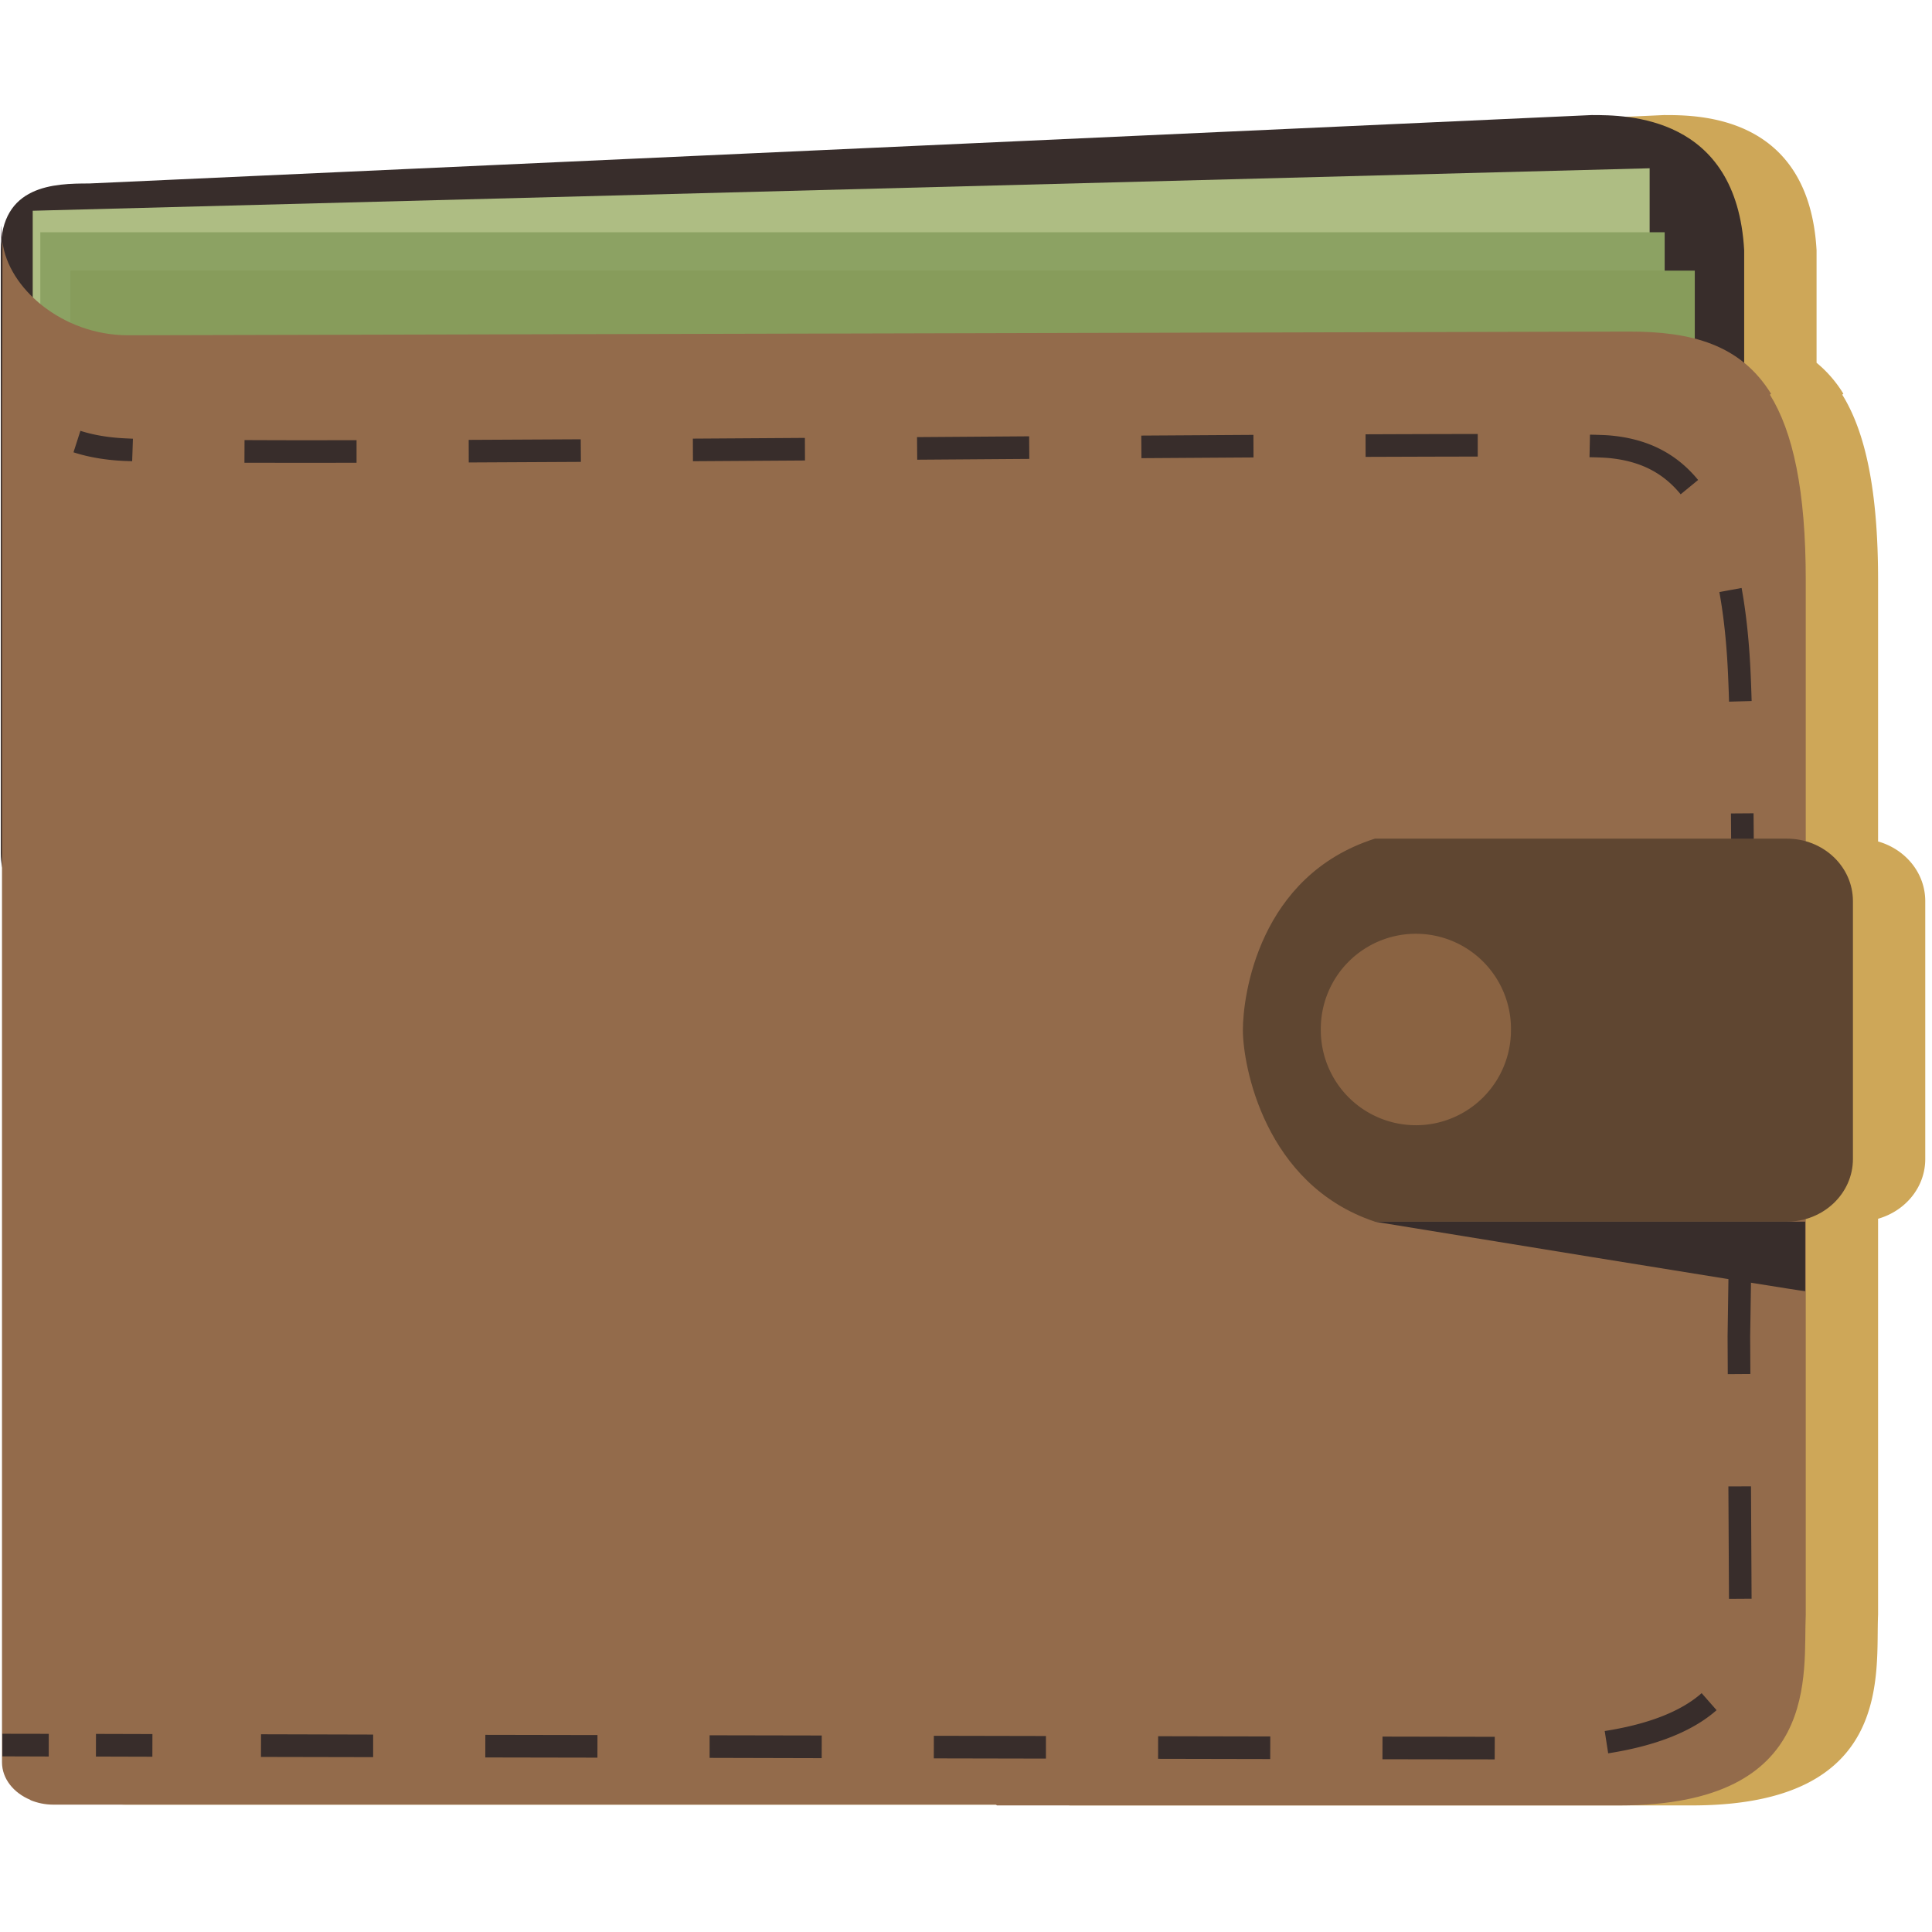 <svg width="120" height="120" viewBox="0 0 120 120" xmlns="http://www.w3.org/2000/svg"><g fill="none" fill-rule="evenodd"><path d="M105.081 112.138H66.426l-.08-.049H7.794a3.74 3.74 0 0 1-1.416-.283l.013-.01c-1.047-.435-1.774-1.312-1.774-2.342V53.78a4.225 4.225 0 0 1-.075-.778V15.546c0-.19.016-.365.028-.54a3.948 3.948 0 0 1-.028-.58 4.08 4.08 0 0 1 .017-.387c.008 0 .012.36.012.954.294-3.52 3.417-3.597 5.466-3.597l93.321-4.249c2.15 0 9.001 0 9.472 8.399v6.986a7.641 7.641 0 0 1 1.666 1.925l-.07.058c1.44 2.325 2.225 5.944 2.225 11.524v16.226c1.693.48 2.93 1.951 2.93 3.709v16.015c0 1.758-1.237 3.228-2.93 3.71v24.588c-.168 3.588 1.063 11.851-11.57 11.851" fill="#CEA758"/><path d="M3.947 57.08h100.49c2.152 0 3.897-1.825 3.897-4.078V15.546c-.467-8.399-7.32-8.399-9.472-8.399l-93.32 4.249c-2.153 0-5.496.076-5.493 4.15v37.456c0 2.253 1.745 4.078 3.898 4.078" fill="#382D2B"/><path fill="#AEBD83" d="M102.462 18.405l-100.43.585v-5.9l100.43-2.638v7.953"/><path fill="#8CA263" d="M2.504 22.384h100.892v-7.958H2.504z"/><path fill="#879C5B" d="M4.373 24.763h100.893v-7.954H4.373z"/><path d="M.05 14.426c-.008.202.003.396.03.598 0-.962-.011-1.335-.03-.598" fill="#412536"/><path d="M109.933 24.514c1.438 2.324 2.226 5.946 2.226 11.525v64.248c-.172 3.588 1.059 11.851-11.57 11.851H61.932l-.081-.049H3.298c-.51 0-.987-.108-1.415-.283l.011-.01c-1.047-.43-1.77-1.315-1.77-2.342V25.378c0-1.06.036-7.796.029-10.354.354 2.869 3.712 5.8 7.798 5.8 2.526 0 93.208-.23 93.208-.23 3.9-.004 6.943.796 8.845 3.863l-.07.057z" fill="#936B4B"/><path d="M8.21 28.647l-.516-.018c-1.147-.054-2.2-.234-3.13-.535l.43-1.335c.81.26 1.744.418 2.767.467l.495.023-.047 1.398m76.611-.27l-.003-1.402c2.584-.01 4.931-.018 6.968-.018v1.402c-2.034 0-4.377.01-6.965.018zm-13.923.081l-.01-1.403 6.965-.044.006 1.402-6.961.045zm-13.927.095l-.012-1.403 6.964-.05.01 1.403-6.962.05zm-13.93.094l-.005-1.403 6.958-.045.006 1.403-6.958.045zm-13.926.077l-.003-1.403 6.959-.036.01 1.403-6.966.036zm-9.834.022c-1.476 0-2.842-.004-4.098-.004l.006-1.408c1.25.005 2.62.01 4.092.01l2.866-.005v1.403l-2.866.004zm85.109 1.956c-1.13-1.38-2.582-2.095-4.568-2.262a18.67 18.67 0 0 0-1.094-.04l.029-1.403c.56.014.959.027 1.18.045 2.357.193 4.171 1.102 5.537 2.77l-1.084.89zm3.005 12.88a98.143 98.143 0 0 0-.057-1.56c-.081-1.955-.266-3.726-.545-5.25l1.382-.252c.291 1.591.482 3.426.567 5.449.022.485.04 1.011.056 1.573l-1.403.04zm1.547 13.894h-1.407v-.805c0-2.122-.006-4.195-.022-6.146l1.404-.01c.02 1.952.025 4.03.025 6.156v.805zm-.084 13.933l-1.404-.014c.022-2.18.044-4.536.057-6.96l1.403.01c-.015 2.423-.034 4.788-.056 6.964zm-1.542 13.942l-.012-2.342c0-.018.028-1.799.069-4.65l1.403.019c-.04 2.855-.069 4.64-.069 4.64l.013 2.324-1.404.01zm.075 13.956l-.037-6.983 1.404-.004.037 6.978-1.404.009zm-7.503 9.594l-.216-1.384c2.704-.423 4.734-1.214 6.021-2.352l.928 1.057c-1.495 1.317-3.76 2.216-6.733 2.68zm-76.71.239l-6.968-.014.004-1.407 6.964.018v1.403zm13.93.031l-6.965-.013.003-1.403 6.965.013-.003 1.403zm13.93.032l-6.962-.018v-1.403l6.965.013-.003 1.408zm13.93.027L58 109.216l.003-1.403 6.962.014v1.403zm13.928.027l-6.964-.014.003-1.403 6.965.014-.004 1.403zm13.943.022l-6.972-.009.004-1.407 6.973.013-.005 1.403zm-83.374-.166l-3.506-.01.003-1.407 3.506.01-.003 1.407m-6.438-.013l-2.88-.01v-1.403l2.882.005-.002 1.407" fill="#382D2B"/><path d="M85.397 75.878h25.59c2.265 0 4.102-1.745 4.102-3.89V55.975c0-2.15-1.837-3.885-4.102-3.885h-25.59c-7.216 2.298-8.2 9.743-8.2 11.892 0 2.145 1.31 9.595 8.2 11.897" fill="#5F4631"/><path d="M87.944 69.89a5.906 5.906 0 0 0 5.905-5.909 5.906 5.906 0 1 0-11.811 0 5.906 5.906 0 0 0 5.906 5.908" fill="#8A6342"/><path d="M112.124 80.199v-4.321H85.365s26.76 4.37 26.76 4.32" fill="#382D2B"/></g></svg>